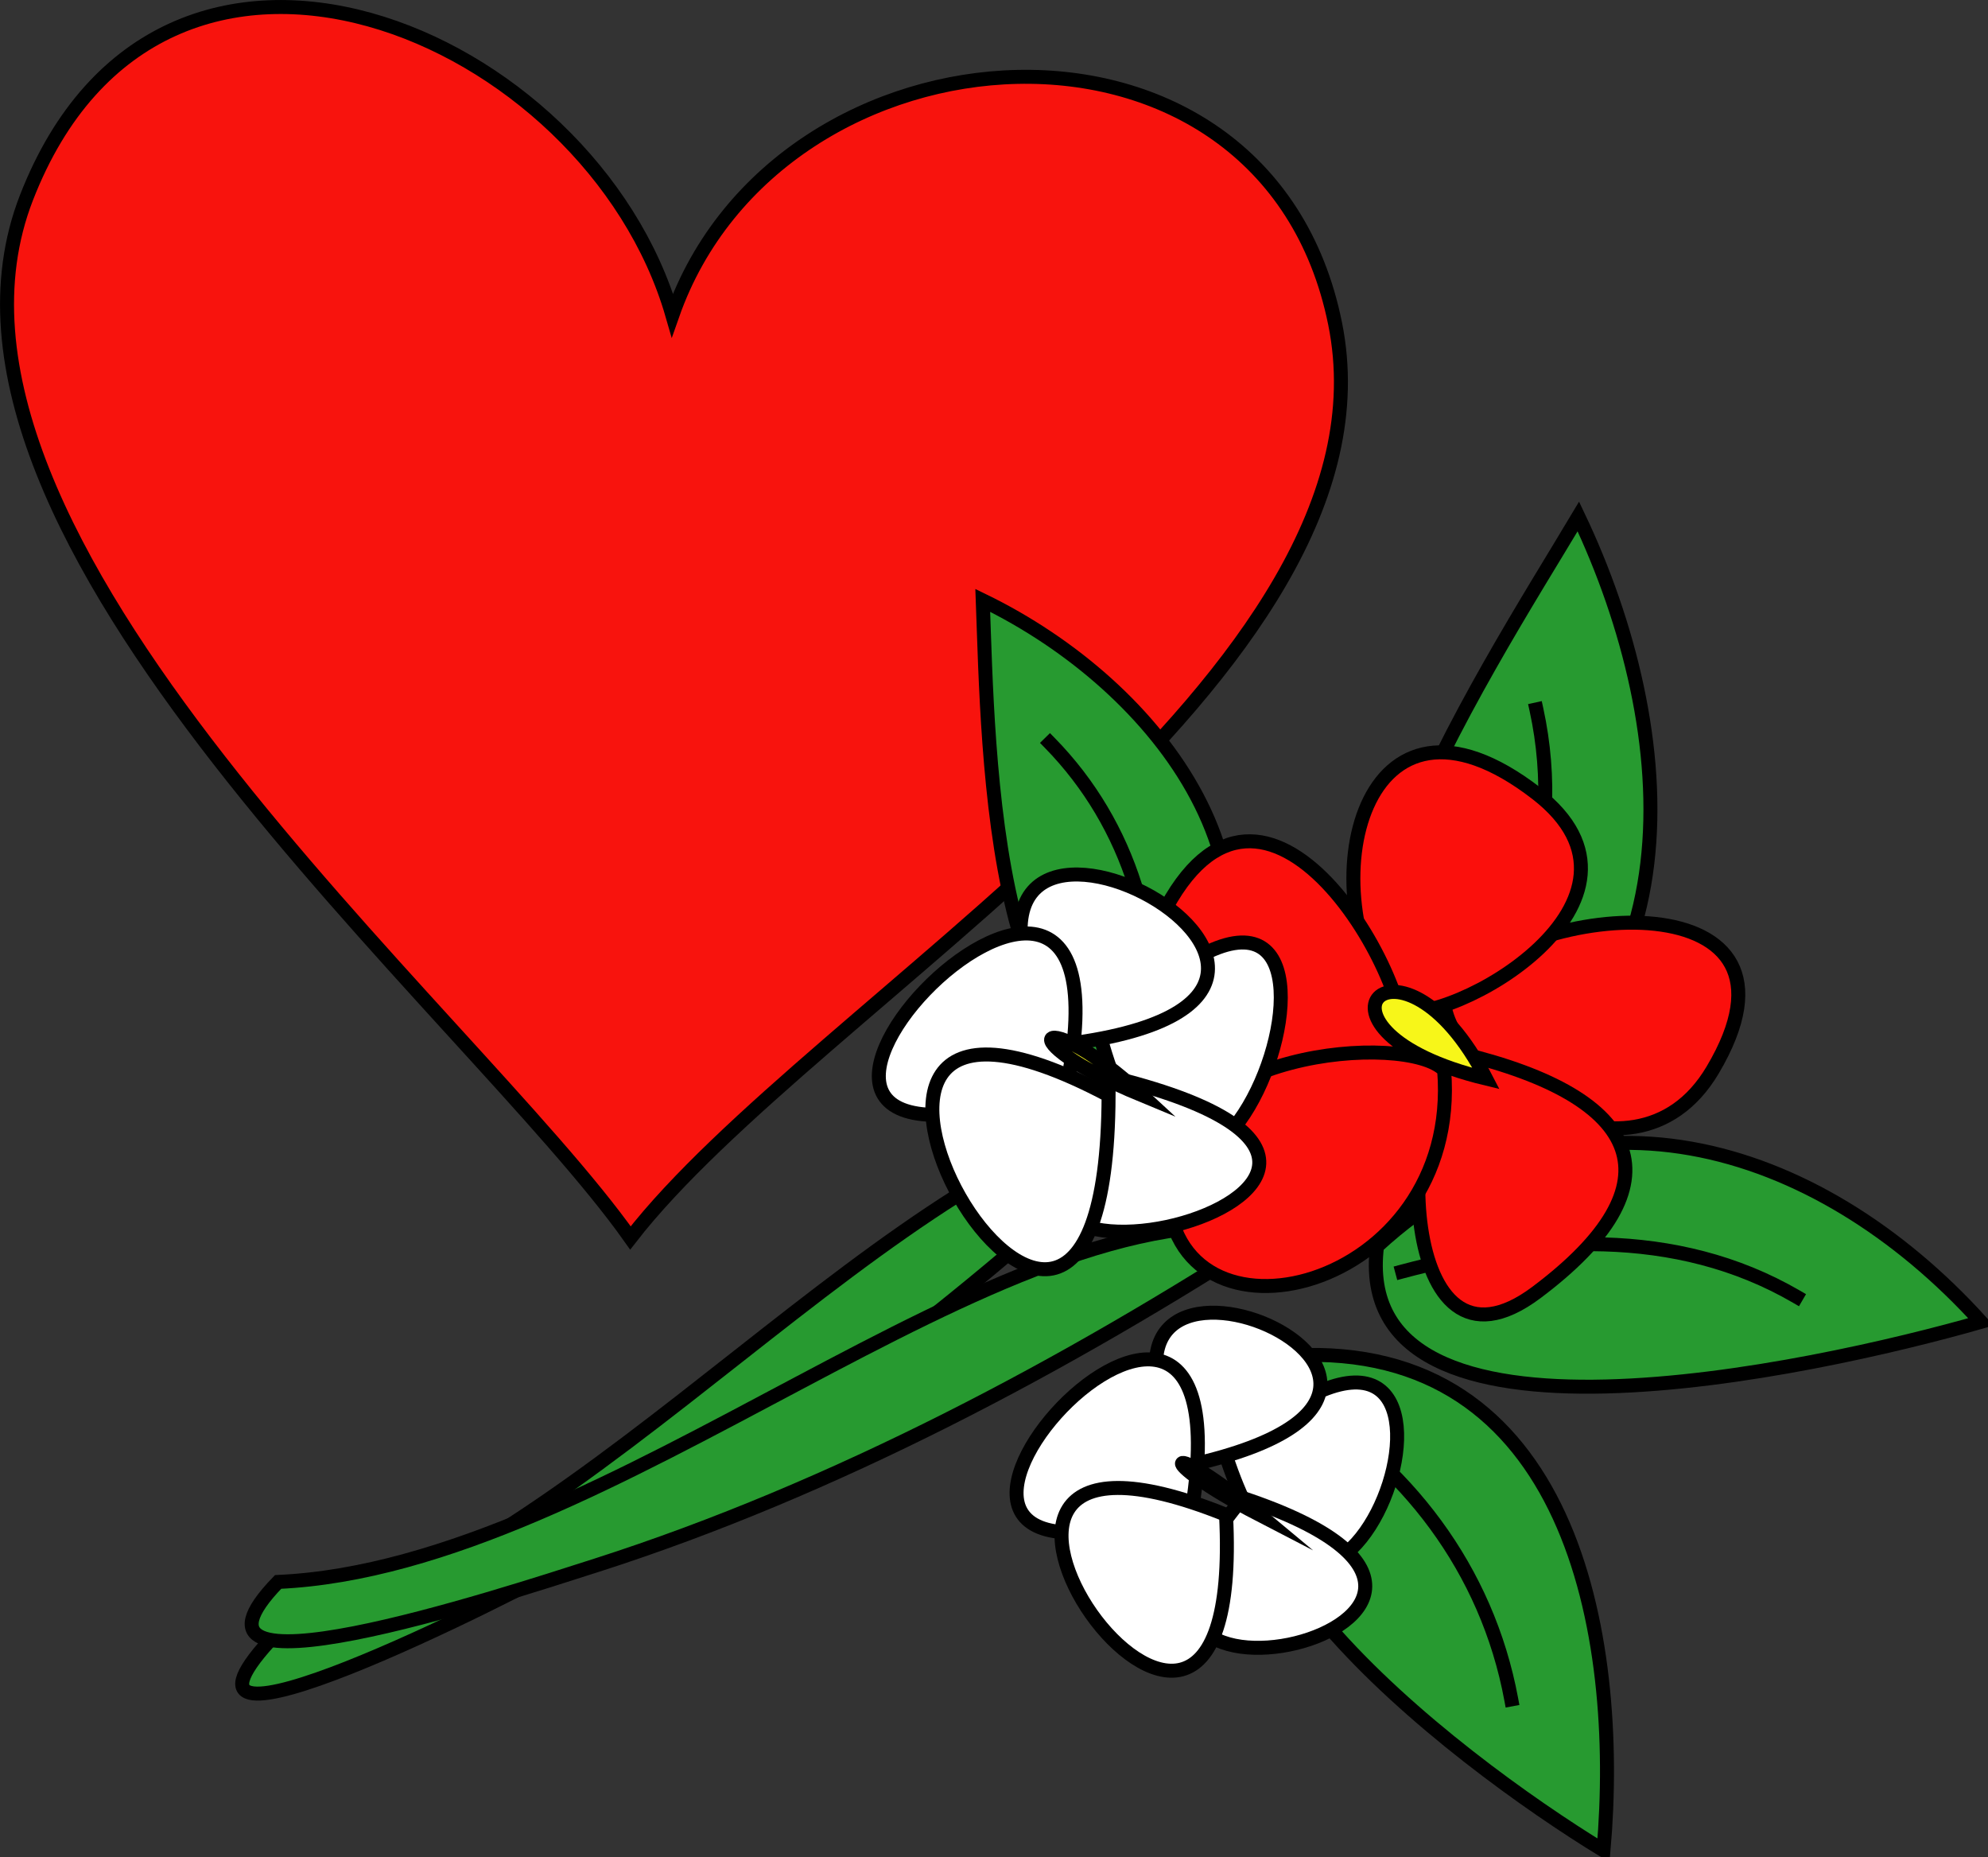 <svg xmlns="http://www.w3.org/2000/svg" xmlns:xlink="http://www.w3.org/1999/xlink" version="1.1" id="Layer_1" x="0px" y="0px" enable-background="new 0 0 822.05 841.89" xml:space="preserve" viewBox="321.01 338.1 177.74 166.04">
<rect x="321.01" y="338.1" width="177.74" height="166.04" fill="#333333" stroke="none"/>
<path fill-rule="evenodd" clip-rule="evenodd" fill="#F8130D" stroke="#000000" stroke-width="1.25" stroke-linecap="square" stroke-miterlimit="10" d="  M381.125,366.271c-7.312-25.369-45.658-41.572-57.75-10.5c-11.782,30.275,39.734,72.815,54,92.998  c16.318-21.068,69.336-50.423,63-81.748C434.152,336.257,390.607,339.244,381.125,366.271z"/>
<path fill-rule="evenodd" clip-rule="evenodd" fill="#279A30" stroke="#000000" stroke-width="1.25" stroke-linecap="square" stroke-miterlimit="10" d="  M450.125,439.019c23.367-9.295,21.071-35.704,12-54.748C453.82,398.204,431.806,431.506,450.125,439.019z"/>
<path fill="none" stroke="#000000" stroke-width="1.25" stroke-linecap="square" stroke-miterlimit="10" d="M449.375,436.019  c7.318-10.134,11.68-22.231,9-34.498"/>
<path fill-rule="evenodd" clip-rule="evenodd" fill="#279A30" stroke="#000000" stroke-width="1.25" stroke-linecap="square" stroke-miterlimit="10" d="  M426.875,433.769c11.264-16.871-2.195-34.335-18-41.998C409.375,405.121,409.602,438.098,426.875,433.769z"/>
<path fill="none" stroke="#000000" stroke-width="1.25" stroke-linecap="square" stroke-miterlimit="10" d="M423.875,432.269  c1.143-10.294-1.801-20.392-9-27.748"/>
<path fill-rule="evenodd" clip-rule="evenodd" fill="#279A30" stroke="#000000" stroke-width="1.25" stroke-linecap="square" stroke-miterlimit="10" d="  M345.125,484.769c-11.574,12.685,21.073-3.724,27.75-7.5c19.458-11.006,37.917-25.804,54-41.25  C399.015,442.067,375.741,475.889,345.125,484.769z"/>
<path fill-rule="evenodd" clip-rule="evenodd" fill="#279A30" stroke="#000000" stroke-width="1.25" stroke-linecap="square" stroke-miterlimit="10" d="  M444.125,449.519c17.494-16.103,39.325-9.459,54,6.75C483.179,460.548,441.621,469.647,444.125,449.519z"/>
<path fill="none" stroke="#000000" stroke-width="1.25" stroke-linecap="square" stroke-miterlimit="10" d="M446.375,451.769  c11.904-3.186,24.459-4.029,35.25,2.25"/>
<path fill-rule="evenodd" clip-rule="evenodd" fill="#279A30" stroke="#000000" stroke-width="1.25" stroke-linecap="square" stroke-miterlimit="10" d="  M345.875,479.519c-11.039,11.387,19.682,1.326,28.5-1.5c21.234-6.805,42.096-17.92,60.75-30  C410.185,444.079,375.722,478.175,345.875,479.519z"/>
<path fill-rule="evenodd" clip-rule="evenodd" fill="#279A30" stroke="#000000" stroke-width="1.25" stroke-linecap="square" stroke-miterlimit="10" d="  M436.625,459.269c24.715-1.29,29.449,24.789,27.75,44.25C451.135,495.435,421.206,472.884,436.625,459.269z"/>
<path fill="none" stroke="#000000" stroke-width="1.25" stroke-linecap="square" stroke-miterlimit="10" d="M436.625,463.019  c10.143,5.962,17.347,15.409,19.5,27"/>
<path fill-rule="evenodd" clip-rule="evenodd" fill="#FFFFFF" stroke="#000000" stroke-width="1.25" stroke-linecap="square" stroke-miterlimit="10" d="  M430.625,468.269C459.092,443.26,441.046,499.895,430.625,468.269L430.625,468.269z"/>
<path fill-rule="evenodd" clip-rule="evenodd" fill="#FFFFFF" stroke="#000000" stroke-width="1.25" stroke-linecap="square" stroke-miterlimit="10" d="  M427.625,469.019C411.89,442.532,459.93,461.714,427.625,469.019L427.625,469.019z"/>
<path fill-rule="evenodd" clip-rule="evenodd" fill="#FFFFFF" stroke="#000000" stroke-width="1.25" stroke-linecap="square" stroke-miterlimit="10" d="  M427.625,472.769C389.65,485.949,433.087,437.455,427.625,472.769L427.625,472.769z"/>
<path fill-rule="evenodd" clip-rule="evenodd" fill="#FFFFFF" stroke="#000000" stroke-width="1.25" stroke-linecap="square" stroke-miterlimit="10" d="  M432.125,472.019C464.718,482.853,412.188,495.764,432.125,472.019L432.125,472.019z"/>
<path fill-rule="evenodd" clip-rule="evenodd" fill="#FFFFFF" stroke="#000000" stroke-width="1.25" stroke-linecap="square" stroke-miterlimit="10" d="  M430.625,473.519C432.568,510.852,396.583,459.826,430.625,473.519L430.625,473.519z"/>
<path fill-rule="evenodd" clip-rule="evenodd" fill="#F7F619" stroke="#000000" stroke-width="1.25" stroke-linecap="square" stroke-miterlimit="10" d="  M433.625,473.519C423.726,468.396,425.039,466.352,433.625,473.519L433.625,473.519z"/>
<path fill-rule="evenodd" clip-rule="evenodd" fill="#FB0F0C" stroke="#000000" stroke-width="1.25" stroke-linecap="square" stroke-miterlimit="10" d="  M450.125,427.019c8.188-8.89,34.095-10.233,24,6.75C466.777,446.129,449.506,433.408,450.125,427.019z"/>
<path fill-rule="evenodd" clip-rule="evenodd" fill="#FB0F0C" stroke="#000000" stroke-width="1.25" stroke-linecap="square" stroke-miterlimit="10" d="  M445.625,428.519c-7.763-11.114-2.799-31.507,12.75-19.498C470.727,418.561,450.866,429.951,445.625,428.519z"/>
<path fill-rule="evenodd" clip-rule="evenodd" fill="#FB0F0C" stroke="#000000" stroke-width="1.25" stroke-linecap="square" stroke-miterlimit="10" d="  M446.375,433.019c-12.751,4.763-30.709,2.184-20.625-14.623C435.188,402.667,448.651,427.957,446.375,433.019z"/>
<path fill-rule="evenodd" clip-rule="evenodd" fill="#FB0F0C" stroke="#000000" stroke-width="1.25" stroke-linecap="square" stroke-miterlimit="10" d="  M451.625,432.269c16.308,3.915,19.771,11.608,6.75,21.375C445.899,463,445.624,436.109,451.625,432.269z"/>
<path fill-rule="evenodd" clip-rule="evenodd" fill="#FB0F0C" stroke="#000000" stroke-width="1.25" stroke-linecap="square" stroke-miterlimit="10" d="  M450.125,433.769c1.611,19.888-24.409,26.134-24.75,10.5C425.107,432,446.827,430.31,450.125,433.769z"/>
<path fill-rule="evenodd" clip-rule="evenodd" fill="#F7F619" stroke="#000000" stroke-width="1.25" stroke-linecap="square" stroke-miterlimit="10" d="  M453.875,434.519C436.004,430.203,446.129,419.491,453.875,434.519L453.875,434.519z"/>
<path fill-rule="evenodd" clip-rule="evenodd" fill="#FFFFFF" stroke="#000000" stroke-width="1.25" stroke-linecap="square" stroke-miterlimit="10" d="  M419.375,430.769C450.159,399.965,429.233,466.343,419.375,430.769L419.375,430.769z"/>
<path fill-rule="evenodd" clip-rule="evenodd" fill="#FFFFFF" stroke="#000000" stroke-width="1.25" stroke-linecap="square" stroke-miterlimit="10" d="  M415.625,431.519C398.725,399.442,452.885,427.298,415.625,431.519L415.625,431.519z"/>
<path fill-rule="evenodd" clip-rule="evenodd" fill="#FFFFFF" stroke="#000000" stroke-width="1.25" stroke-linecap="square" stroke-miterlimit="10" d="  M416.375,435.269C375.098,449.254,423.854,398.324,416.375,435.269L416.375,435.269z"/>
<path fill-rule="evenodd" clip-rule="evenodd" fill="#FFFFFF" stroke="#000000" stroke-width="1.25" stroke-linecap="square" stroke-miterlimit="10" d="  M420.875,434.519C459.139,444.131,396.543,459.806,420.875,434.519L420.875,434.519z"/>
<path fill-rule="evenodd" clip-rule="evenodd" fill="#FFFFFF" stroke="#000000" stroke-width="1.25" stroke-linecap="square" stroke-miterlimit="10" d="  M420.125,436.019C419.968,478.969,384.75,417.274,420.125,436.019L420.125,436.019z"/>
<path fill-rule="evenodd" clip-rule="evenodd" fill="#F7F619" stroke="#000000" stroke-width="1.25" stroke-linecap="square" stroke-miterlimit="10" d="  M423.125,436.019C410.578,430.829,414.1,427.649,423.125,436.019L423.125,436.019z"/>
</svg>